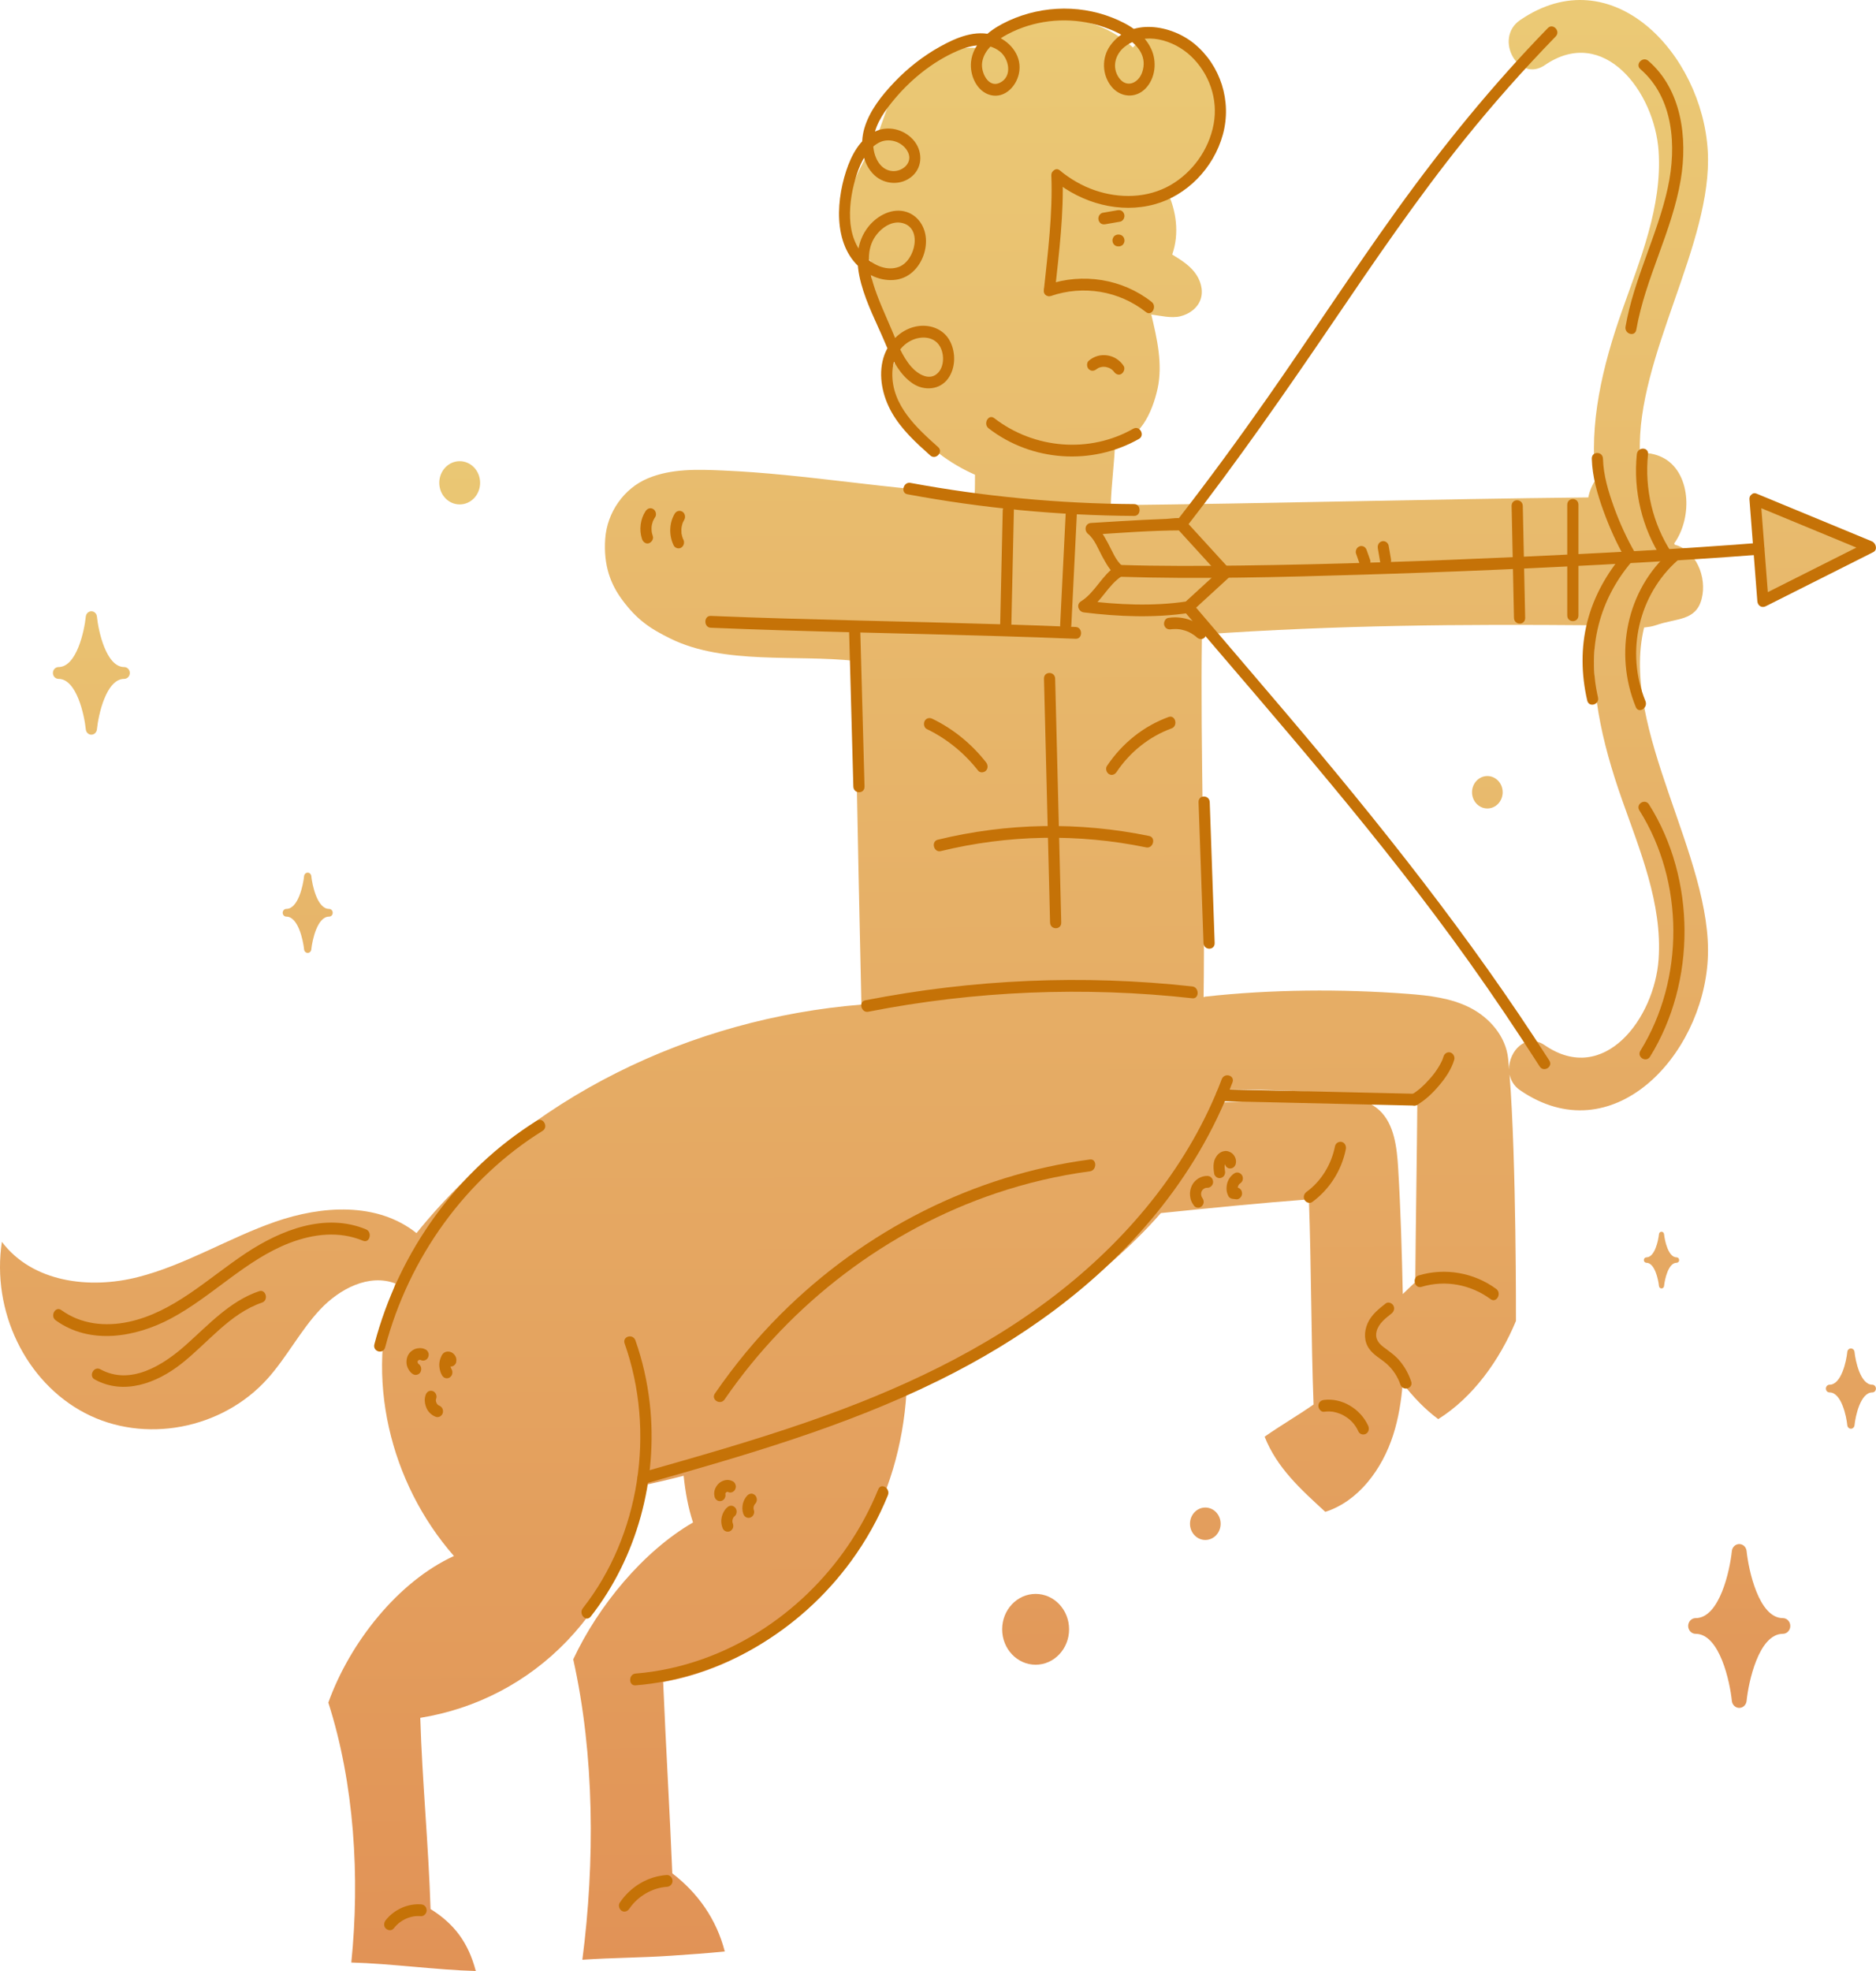 <svg width="80" height="84" viewBox="0 0 80 84" fill="none" xmlns="http://www.w3.org/2000/svg">
<g clip-path="url(#clip0_4488_22791)">
<path d="M72.826 6.439C72.591 2.302 68.75 -1.834 64.821 0.858C63.692 1.632 64.743 3.553 65.88 2.774C68.395 1.05 70.559 3.919 70.729 6.439C70.888 8.812 69.927 11.092 69.162 13.265C68.34 15.597 67.744 18.085 68.055 20.426C67.904 20.66 67.784 20.915 67.732 21.199C61 21.269 54.099 21.462 47.367 21.531C47.398 20.556 47.525 19.746 47.555 18.771C48.559 18.839 49.142 17.588 49.366 16.552C49.589 15.515 49.342 14.436 49.096 13.405C49.486 13.454 49.95 13.573 50.332 13.48C50.715 13.388 51.085 13.125 51.207 12.73C51.329 12.337 51.18 11.896 50.926 11.582C50.672 11.268 50.327 11.056 49.988 10.849C50.301 9.949 50.166 8.976 49.761 8.125C50.565 7.755 51.245 7.076 51.588 6.22C52.123 4.886 51.806 3.22 50.825 2.209C50.474 1.847 50.036 1.56 49.552 1.479C49.067 1.399 48.643 1.64 48.312 2.023C47.453 1.231 46.317 0.784 45.178 0.789C44.038 0.793 42.923 1.291 42.071 2.09C40.917 1.894 39.69 2.243 38.785 3.023C37.88 3.805 37.757 5.217 37.16 6.279C36.823 6.877 36.486 7.484 36.288 8.149C36.09 8.814 36.041 9.55 36.282 10.2C36.428 10.593 36.837 10.889 37.155 11.145C37.1 12.603 37.522 14.036 38.226 15.291C37.955 15.719 37.926 16.283 38.06 16.778C38.195 17.273 38.477 17.71 38.792 18.103C39.54 19.038 40.508 19.762 41.578 20.232C41.573 20.502 41.581 20.789 41.564 21.038C38.009 20.885 34.392 20.204 30.837 20.052C29.754 20.005 28.633 19.965 27.625 20.387C26.616 20.809 25.886 21.826 25.808 22.97C25.731 24.107 26.044 24.893 26.511 25.534C27.15 26.409 27.721 26.791 28.606 27.223C30.879 28.337 33.959 27.891 36.449 28.166C36.513 33.223 36.734 42.814 36.734 42.814C29.518 43.399 22.455 46.727 17.761 52.553C16.087 51.218 13.725 51.378 11.734 52.07C9.742 52.763 7.901 53.917 5.862 54.432C3.823 54.947 1.389 54.657 0.08 52.925C-0.367 55.873 1.091 58.897 3.621 60.221C6.151 61.545 9.464 60.923 11.408 58.758C12.229 57.844 12.808 56.708 13.647 55.813C14.486 54.918 15.742 54.271 16.863 54.701C15.515 58.687 16.636 63.211 19.358 66.314C16.981 67.4 14.919 70 14.001 72.562C15.111 76.013 15.352 80.013 14.981 83.638C16.664 83.683 18.606 83.955 20.289 84C19.974 82.796 19.377 81.993 18.36 81.359C18.273 78.603 18.008 75.966 17.922 73.211C20.286 72.83 22.481 71.707 24.183 69.93C25.885 68.153 27.037 65.797 27.427 63.301C27.988 63.183 28.566 63.047 29.153 62.894C29.224 63.571 29.341 64.242 29.553 64.885C27.438 66.107 25.513 68.433 24.445 70.718C25.356 74.805 25.373 79.359 24.834 83.52C26.151 83.431 27.286 83.438 28.602 83.35C29.371 83.297 30.14 83.246 30.907 83.168C30.555 81.795 29.759 80.673 28.67 79.839C28.557 77.102 28.393 74.42 28.28 71.682C31.763 71.072 34.883 68.774 36.768 65.617C37.885 63.746 38.517 61.572 38.654 59.366C42.969 57.277 46.973 54.608 49.503 51.699C51.616 51.485 53.729 51.27 55.816 51.113C55.924 54.071 55.906 56.9 56.015 59.857C55.326 60.34 54.617 60.745 53.929 61.229C54.456 62.566 55.482 63.482 56.516 64.432C57.924 63.985 58.941 62.623 59.413 61.149C59.64 60.44 59.756 59.703 59.817 58.958C60.264 59.532 60.762 60.059 61.332 60.48C62.818 59.55 63.95 57.968 64.646 56.297C64.646 56.297 64.667 49.512 64.373 45.791C64.428 46.044 64.561 46.285 64.821 46.463C68.743 49.15 72.6 45.026 72.826 40.883C73.063 36.546 69.059 31.099 70.11 26.744C70.279 26.723 70.447 26.704 70.611 26.646C71.498 26.335 72.321 26.474 72.566 25.52C72.807 24.584 72.306 23.439 71.421 23.216C71.416 23.198 71.399 23.182 71.393 23.163C72.203 22.029 72.096 20.075 70.875 19.486C70.577 19.342 70.255 19.289 69.933 19.306C69.779 15.197 73.049 10.368 72.826 6.439ZM60.352 54.645C60.194 54.789 60.012 54.964 59.821 55.15C59.78 53.371 59.732 51.592 59.625 49.816C59.571 48.911 59.464 47.907 58.816 47.312C58.188 46.734 57.266 46.743 56.434 46.781C54.986 46.85 53.538 46.917 52.09 46.986C52.188 46.525 52.185 46.891 52.185 46.429C54.991 46.401 57.639 46.707 60.444 46.679C60.418 49.604 60.379 51.72 60.352 54.645ZM70.729 40.884C70.554 43.395 68.408 46.28 65.88 44.549C65.08 44 64.338 44.791 64.354 45.576C64.34 45.42 64.327 45.261 64.313 45.118C64.215 44.16 63.511 43.365 62.69 42.947C61.869 42.529 60.941 42.426 60.032 42.356C57.231 42.143 54.184 42.163 51.391 42.476L51.326 42.496C51.398 37.41 51.183 32.127 51.255 27.039C57.124 26.635 62.334 26.601 67.836 26.647C67.92 26.648 68.004 26.66 68.088 26.665C67.703 29.072 68.313 31.648 69.161 34.057C69.925 36.227 70.894 38.513 70.729 40.884Z" fill="url(#paint0_linear_4488_22791)"/>
<path d="M74.853 21.409L75.171 25.525C75.171 25.525 79.516 23.436 79.613 23.388C79.71 23.339 74.853 21.409 74.853 21.409Z" fill="url(#paint1_linear_4488_22791)"/>
<path d="M37.025 43.118C41.578 42.224 46.24 42.035 50.845 42.544C51.149 42.578 51.147 42.074 50.845 42.04C46.197 41.527 41.494 41.731 36.898 42.632C36.597 42.691 36.725 43.176 37.025 43.118Z" fill="#C57207"/>
<path d="M27.484 63.24C31.737 62.034 36.013 60.812 40.018 58.84C43.5 57.127 46.771 54.815 49.296 51.726C50.662 50.056 51.779 48.18 52.558 46.129C52.672 45.828 52.212 45.697 52.099 45.995C50.726 49.612 48.226 52.636 45.301 54.958C42.027 57.558 38.23 59.289 34.358 60.626C32.049 61.423 29.703 62.089 27.358 62.754C27.062 62.839 27.188 63.324 27.484 63.24Z" fill="#C57207"/>
<path d="M55.958 51.228C56.683 50.7 57.208 49.892 57.391 48.978C57.417 48.845 57.353 48.705 57.224 48.668C57.105 48.634 56.958 48.711 56.931 48.845C56.775 49.628 56.343 50.339 55.717 50.794C55.611 50.871 55.563 51.015 55.631 51.139C55.693 51.249 55.851 51.306 55.958 51.228Z" fill="#C57207"/>
<path d="M60.438 47.084C60.788 46.879 61.099 46.581 61.364 46.267C61.636 45.946 61.892 45.58 62.014 45.164C62.052 45.034 61.968 44.889 61.848 44.855C61.72 44.818 61.594 44.9 61.556 45.031C61.544 45.07 61.531 45.109 61.516 45.147C61.535 45.094 61.51 45.161 61.508 45.168C61.499 45.188 61.49 45.208 61.481 45.228C61.441 45.314 61.394 45.397 61.345 45.477C61.235 45.657 61.149 45.771 61.012 45.931C60.881 46.083 60.741 46.228 60.593 46.36C60.574 46.376 60.556 46.392 60.538 46.407C60.532 46.413 60.48 46.455 60.513 46.428C60.478 46.457 60.442 46.485 60.406 46.511C60.339 46.56 60.27 46.606 60.199 46.648C60.086 46.713 60.05 46.877 60.113 46.992C60.178 47.113 60.325 47.149 60.438 47.084Z" fill="#C57207"/>
<path d="M60.62 54.843C61.623 54.54 62.709 54.737 63.564 55.367C63.816 55.552 64.054 55.116 63.805 54.932C62.851 54.23 61.611 54.02 60.495 54.358C60.2 54.446 60.324 54.933 60.62 54.843Z" fill="#C57207"/>
<path d="M56.459 60.166C56.538 60.156 56.618 60.151 56.697 60.154C56.737 60.156 56.776 60.159 56.816 60.163C56.892 60.171 56.774 60.153 56.848 60.168C56.864 60.171 56.88 60.173 56.896 60.177C56.974 60.194 57.052 60.217 57.126 60.245C57.194 60.27 57.237 60.29 57.321 60.338C57.597 60.498 57.791 60.705 57.931 61.012C57.987 61.134 58.152 61.167 58.256 61.102C58.374 61.029 58.398 60.881 58.342 60.758C58.01 60.033 57.216 59.566 56.459 59.662C56.331 59.678 56.221 59.766 56.221 59.913C56.221 60.038 56.33 60.182 56.459 60.166Z" fill="#C57207"/>
<path d="M59.094 55.549C58.796 55.783 58.48 56.032 58.319 56.399C58.166 56.752 58.159 57.159 58.385 57.48C58.584 57.762 58.887 57.906 59.136 58.127C59.398 58.362 59.6 58.664 59.718 59.006C59.822 59.308 60.282 59.178 60.177 58.872C60.067 58.55 59.908 58.258 59.693 58.002C59.49 57.758 59.238 57.591 58.991 57.403C58.774 57.238 58.626 57.032 58.704 56.737C58.792 56.404 59.083 56.181 59.334 55.985C59.437 55.904 59.489 55.767 59.419 55.641C59.361 55.532 59.198 55.468 59.094 55.549Z" fill="#C57207"/>
<path d="M26.637 57.259C27.966 61.016 27.283 65.448 24.854 68.54C24.659 68.787 24.994 69.146 25.19 68.895C27.153 66.395 28.071 63.051 27.71 59.825C27.606 58.901 27.405 57.996 27.096 57.124C26.989 56.824 26.529 56.954 26.637 57.259Z" fill="#C57207"/>
<path d="M16.424 57.424C17.438 53.574 19.879 50.219 23.138 48.195C23.402 48.031 23.163 47.595 22.897 47.76C19.535 49.849 17.011 53.317 15.965 57.29C15.882 57.603 16.341 57.736 16.424 57.424Z" fill="#C57207"/>
<path d="M17.957 81.16C17.395 81.118 16.813 81.376 16.451 81.831C16.37 81.931 16.35 82.091 16.451 82.188C16.539 82.274 16.701 82.296 16.787 82.188C16.824 82.141 16.864 82.095 16.907 82.052C16.93 82.03 16.953 82.008 16.976 81.987C16.987 81.977 16.997 81.968 17.008 81.959C16.973 81.99 17.01 81.957 17.017 81.952C17.115 81.877 17.221 81.813 17.331 81.763C17.31 81.772 17.311 81.772 17.332 81.764C17.344 81.759 17.357 81.753 17.37 81.748C17.399 81.738 17.428 81.727 17.458 81.718C17.515 81.7 17.571 81.686 17.629 81.675C17.635 81.674 17.692 81.664 17.658 81.669C17.629 81.674 17.672 81.668 17.677 81.668C17.708 81.664 17.739 81.662 17.77 81.66C17.832 81.657 17.894 81.658 17.956 81.663C18.081 81.672 18.199 81.54 18.194 81.411C18.189 81.267 18.091 81.169 17.957 81.16Z" fill="#C57207"/>
<path d="M28.441 79.909C27.635 79.96 26.896 80.397 26.427 81.091C26.352 81.202 26.409 81.371 26.512 81.435C26.632 81.509 26.763 81.455 26.838 81.344C27.202 80.806 27.825 80.451 28.441 80.413C28.57 80.405 28.679 80.303 28.679 80.161C28.679 80.031 28.57 79.902 28.441 79.909Z" fill="#C57207"/>
<path d="M31.261 63.137C31.185 63.095 31.101 63.069 31.015 63.072C30.925 63.074 30.846 63.099 30.766 63.141C30.63 63.212 30.527 63.347 30.478 63.498C30.464 63.543 30.457 63.593 30.456 63.641C30.454 63.656 30.456 63.669 30.456 63.684C30.46 63.719 30.464 63.756 30.472 63.79C30.487 63.851 30.53 63.909 30.581 63.941C30.632 63.973 30.707 63.986 30.764 63.966C30.822 63.946 30.877 63.908 30.906 63.85C30.936 63.789 30.947 63.723 30.93 63.657C30.927 63.645 30.926 63.634 30.924 63.623C30.927 63.645 30.929 63.667 30.932 63.69C30.929 63.668 30.929 63.646 30.932 63.623C30.929 63.645 30.927 63.667 30.924 63.69C30.927 63.664 30.934 63.639 30.943 63.615C30.935 63.635 30.927 63.656 30.919 63.676C30.931 63.648 30.946 63.622 30.963 63.598C30.95 63.615 30.938 63.631 30.926 63.649C30.945 63.623 30.967 63.601 30.991 63.579C30.975 63.593 30.959 63.605 30.943 63.619C30.968 63.599 30.994 63.582 31.023 63.57C31.004 63.578 30.985 63.587 30.967 63.595C30.993 63.583 31.02 63.575 31.049 63.571C31.028 63.574 31.007 63.577 30.986 63.579C31.009 63.577 31.031 63.577 31.054 63.578C31.033 63.575 31.012 63.573 30.991 63.57C31.014 63.573 31.037 63.579 31.058 63.589C31.038 63.58 31.019 63.573 31.001 63.564C31.008 63.567 31.014 63.571 31.021 63.575C31.077 63.606 31.142 63.618 31.204 63.6C31.26 63.583 31.319 63.539 31.346 63.484C31.376 63.425 31.39 63.355 31.37 63.29C31.352 63.226 31.316 63.168 31.261 63.137Z" fill="#C57207"/>
<path d="M31.009 64.245C30.896 64.341 30.816 64.49 30.781 64.638C30.764 64.712 30.754 64.792 30.759 64.868C30.763 64.916 30.768 64.966 30.779 65.013C30.79 65.063 30.81 65.107 30.828 65.153C30.85 65.207 30.92 65.254 30.97 65.269C31.028 65.285 31.103 65.278 31.154 65.244C31.204 65.209 31.249 65.157 31.263 65.094C31.265 65.071 31.268 65.049 31.271 65.027C31.271 64.982 31.26 64.939 31.238 64.9C31.237 64.897 31.236 64.895 31.235 64.892C31.244 64.912 31.252 64.933 31.259 64.952C31.244 64.912 31.234 64.872 31.228 64.83C31.231 64.853 31.234 64.875 31.236 64.898C31.231 64.853 31.232 64.808 31.236 64.763C31.234 64.785 31.231 64.808 31.228 64.83C31.235 64.783 31.246 64.736 31.263 64.691C31.255 64.711 31.246 64.731 31.239 64.75C31.256 64.709 31.276 64.67 31.303 64.634C31.29 64.651 31.278 64.668 31.265 64.685C31.288 64.654 31.315 64.626 31.344 64.601C31.389 64.563 31.414 64.481 31.414 64.423C31.414 64.361 31.388 64.287 31.344 64.244C31.298 64.2 31.239 64.167 31.175 64.171C31.154 64.174 31.133 64.177 31.112 64.18C31.073 64.192 31.038 64.214 31.009 64.245Z" fill="#C57207"/>
<path d="M31.87 63.733C31.778 63.828 31.708 63.956 31.679 64.089C31.649 64.224 31.649 64.372 31.693 64.504C31.714 64.566 31.747 64.62 31.802 64.654C31.853 64.686 31.928 64.699 31.985 64.679C32.043 64.659 32.098 64.621 32.127 64.563C32.157 64.505 32.173 64.433 32.151 64.37C32.14 64.338 32.133 64.305 32.128 64.271C32.131 64.293 32.134 64.316 32.137 64.338C32.131 64.293 32.132 64.249 32.137 64.206C32.134 64.228 32.131 64.25 32.128 64.273C32.135 64.226 32.147 64.182 32.163 64.137C32.155 64.157 32.147 64.178 32.139 64.197C32.155 64.159 32.175 64.123 32.199 64.089C32.186 64.106 32.174 64.123 32.161 64.14C32.175 64.122 32.19 64.105 32.206 64.087C32.25 64.042 32.275 63.974 32.275 63.909C32.275 63.847 32.249 63.773 32.206 63.731C32.16 63.686 32.101 63.654 32.037 63.656C31.974 63.662 31.916 63.685 31.87 63.733Z" fill="#C57207"/>
<path d="M52.693 49.614C52.736 49.466 52.687 49.31 52.589 49.199C52.545 49.149 52.492 49.115 52.432 49.089C52.373 49.063 52.309 49.047 52.246 49.053C52.17 49.062 52.106 49.078 52.04 49.119C51.992 49.147 51.947 49.185 51.911 49.23C51.837 49.323 51.781 49.432 51.763 49.553C51.751 49.632 51.745 49.707 51.75 49.786C51.755 49.866 51.767 49.946 51.778 50.025C51.786 50.083 51.842 50.147 51.888 50.175C51.939 50.207 52.014 50.22 52.071 50.2C52.128 50.18 52.184 50.142 52.213 50.084C52.221 50.064 52.229 50.044 52.236 50.025C52.248 49.98 52.248 49.935 52.236 49.891C52.233 49.867 52.229 49.842 52.227 49.818C52.229 49.84 52.232 49.862 52.235 49.885C52.224 49.799 52.217 49.713 52.227 49.628C52.225 49.65 52.222 49.672 52.219 49.694C52.225 49.655 52.234 49.617 52.248 49.58C52.239 49.601 52.231 49.621 52.224 49.64C52.236 49.607 52.253 49.578 52.273 49.55C52.26 49.567 52.248 49.583 52.236 49.601C52.252 49.578 52.27 49.558 52.291 49.541C52.275 49.554 52.259 49.567 52.243 49.58C52.261 49.565 52.281 49.553 52.302 49.543C52.283 49.551 52.264 49.56 52.246 49.568C52.265 49.559 52.284 49.553 52.304 49.55C52.283 49.553 52.262 49.555 52.241 49.558C52.258 49.556 52.275 49.555 52.292 49.557C52.271 49.554 52.25 49.551 52.229 49.549C52.247 49.551 52.262 49.556 52.279 49.562C52.259 49.553 52.24 49.545 52.222 49.537C52.24 49.546 52.258 49.555 52.274 49.568C52.258 49.554 52.242 49.542 52.226 49.528C52.241 49.542 52.255 49.555 52.267 49.572C52.255 49.554 52.243 49.538 52.23 49.521C52.24 49.535 52.248 49.55 52.255 49.566C52.247 49.546 52.238 49.526 52.231 49.506C52.236 49.52 52.239 49.533 52.241 49.547C52.238 49.525 52.236 49.502 52.233 49.48C52.235 49.495 52.235 49.508 52.233 49.523C52.236 49.5 52.238 49.478 52.241 49.456C52.239 49.465 52.237 49.473 52.235 49.481C52.198 49.607 52.279 49.762 52.401 49.791C52.529 49.82 52.654 49.749 52.693 49.614Z" fill="#C57207"/>
<path d="M51.493 50.116C51.226 50.107 50.947 50.272 50.826 50.527C50.765 50.657 50.733 50.805 50.748 50.951C50.756 51.025 50.767 51.096 50.794 51.165C50.829 51.254 50.867 51.32 50.924 51.395C50.959 51.443 51.038 51.469 51.092 51.469C51.151 51.469 51.221 51.442 51.261 51.395C51.303 51.347 51.334 51.285 51.33 51.217C51.327 51.147 51.302 51.094 51.261 51.039C51.269 51.049 51.295 51.088 51.273 51.054C51.267 51.045 51.262 51.037 51.256 51.027C51.246 51.009 51.237 50.99 51.229 50.97C51.237 50.991 51.245 51.011 51.253 51.031C51.234 50.984 51.222 50.935 51.215 50.885C51.218 50.907 51.221 50.929 51.224 50.951C51.218 50.905 51.219 50.859 51.224 50.811C51.222 50.834 51.219 50.856 51.216 50.879C51.223 50.833 51.234 50.788 51.251 50.745C51.243 50.765 51.234 50.785 51.227 50.806C51.24 50.775 51.256 50.747 51.274 50.719C51.297 50.68 51.235 50.764 51.265 50.73C51.276 50.719 51.286 50.706 51.298 50.695C51.315 50.678 51.358 50.653 51.295 50.694C51.305 50.687 51.314 50.679 51.324 50.673C51.35 50.654 51.377 50.639 51.407 50.626C51.388 50.635 51.368 50.643 51.349 50.651C51.389 50.634 51.43 50.623 51.474 50.616C51.453 50.619 51.432 50.621 51.411 50.624C51.439 50.62 51.466 50.62 51.493 50.62C51.618 50.624 51.736 50.502 51.731 50.369C51.725 50.227 51.626 50.12 51.493 50.116Z" fill="#C57207"/>
<path d="M52.642 50.003C52.475 50.107 52.349 50.296 52.318 50.499C52.3 50.613 52.297 50.724 52.328 50.836C52.333 50.855 52.339 50.873 52.347 50.892C52.355 50.913 52.366 50.944 52.378 50.968C52.406 51.026 52.462 51.064 52.52 51.083C52.557 51.096 52.609 51.096 52.65 51.102C52.676 51.105 52.702 51.108 52.728 51.112C52.784 51.12 52.859 51.078 52.897 51.038C52.938 50.995 52.969 50.922 52.966 50.86C52.964 50.794 52.944 50.727 52.897 50.681C52.881 50.668 52.865 50.655 52.849 50.642C52.811 50.619 52.771 50.607 52.728 50.607C52.68 50.6 52.632 50.594 52.584 50.587C52.652 50.628 52.72 50.67 52.789 50.711C52.787 50.706 52.785 50.701 52.783 50.696C52.791 50.716 52.8 50.736 52.807 50.757C52.792 50.72 52.782 50.681 52.777 50.642C52.779 50.664 52.782 50.686 52.785 50.708C52.779 50.663 52.779 50.618 52.785 50.572C52.782 50.595 52.779 50.617 52.777 50.64C52.783 50.595 52.795 50.55 52.811 50.508C52.803 50.528 52.795 50.548 52.788 50.568C52.804 50.528 52.824 50.492 52.849 50.458C52.836 50.475 52.824 50.491 52.811 50.508C52.833 50.479 52.858 50.454 52.885 50.431C52.869 50.444 52.853 50.457 52.837 50.47C52.852 50.458 52.868 50.447 52.883 50.437C52.935 50.404 52.977 50.348 52.993 50.286C53.008 50.225 53.001 50.146 52.969 50.093C52.898 49.979 52.757 49.931 52.642 50.003Z" fill="#C57207"/>
<path d="M15.609 52.393C13.874 51.673 11.984 52.415 10.49 53.403C8.877 54.471 7.402 55.929 5.481 56.336C4.495 56.545 3.459 56.445 2.615 55.833C2.362 55.65 2.123 56.086 2.374 56.268C3.841 57.33 5.777 56.994 7.279 56.197C9.043 55.26 10.475 53.692 12.348 52.973C13.364 52.584 14.457 52.453 15.481 52.878C15.768 52.997 15.891 52.511 15.609 52.393Z" fill="#C57207"/>
<path d="M11.048 55.028C9.801 55.452 8.899 56.454 7.922 57.323C6.946 58.192 5.556 59.06 4.278 58.355C4.006 58.205 3.766 58.64 4.037 58.789C5.276 59.472 6.676 58.949 7.726 58.126C8.858 57.24 9.793 55.983 11.175 55.513C11.465 55.415 11.34 54.929 11.048 55.028Z" fill="#C57207"/>
<path d="M30.309 26.753C34.414 26.924 38.522 26.987 42.628 27.111C43.709 27.144 44.79 27.179 45.87 27.224C46.177 27.236 46.177 26.733 45.87 26.72C41.766 26.549 37.658 26.485 33.552 26.362C32.471 26.329 31.39 26.294 30.309 26.249C30.003 26.237 30.004 26.74 30.309 26.753Z" fill="#C57207"/>
<path d="M36.205 26.749C36.267 29.006 36.328 31.264 36.39 33.52C36.399 33.844 36.875 33.845 36.867 33.52C36.806 31.264 36.744 29.006 36.682 26.749C36.673 26.426 36.196 26.424 36.205 26.749Z" fill="#C57207"/>
<path d="M42.76 21.758C42.722 23.432 42.686 25.105 42.648 26.779C42.641 27.103 43.118 27.103 43.125 26.779C43.162 25.106 43.199 23.432 43.236 21.758C43.242 21.433 42.767 21.433 42.76 21.758Z" fill="#C57207"/>
<path d="M45.447 21.846C45.368 23.446 45.289 25.046 45.209 26.646C45.193 26.97 45.669 26.969 45.686 26.646C45.765 25.046 45.844 23.446 45.924 21.846C45.939 21.522 45.463 21.523 45.447 21.846Z" fill="#C57207"/>
<path d="M38.696 21.065C41.889 21.658 45.124 21.968 48.366 21.988C48.672 21.99 48.673 21.486 48.366 21.484C45.166 21.464 41.974 21.163 38.821 20.579C38.522 20.525 38.394 21.009 38.696 21.065Z" fill="#C57207"/>
<path d="M27.531 21.782C27.305 22.119 27.246 22.587 27.379 22.975C27.421 23.099 27.543 23.195 27.671 23.152C27.786 23.112 27.883 22.974 27.837 22.842C27.823 22.803 27.811 22.762 27.802 22.721C27.798 22.701 27.794 22.679 27.791 22.658C27.786 22.63 27.787 22.637 27.792 22.678C27.791 22.668 27.79 22.657 27.789 22.647C27.785 22.604 27.783 22.562 27.784 22.519C27.784 22.498 27.785 22.477 27.787 22.456C27.788 22.448 27.794 22.38 27.789 22.426C27.783 22.472 27.792 22.405 27.794 22.397C27.798 22.376 27.802 22.356 27.807 22.335C27.817 22.294 27.83 22.254 27.843 22.214C27.852 22.189 27.851 22.194 27.836 22.23C27.84 22.221 27.844 22.211 27.849 22.201C27.857 22.182 27.866 22.164 27.876 22.145C27.895 22.107 27.917 22.071 27.94 22.038C28.012 21.93 27.962 21.752 27.854 21.694C27.734 21.624 27.608 21.668 27.531 21.782Z" fill="#C57207"/>
<path d="M28.77 21.895C28.531 22.301 28.522 22.824 28.729 23.246C28.787 23.363 28.951 23.408 29.054 23.336C29.167 23.259 29.201 23.116 29.14 22.991C29.133 22.976 29.112 22.947 29.111 22.929C29.124 22.962 29.125 22.966 29.116 22.94C29.113 22.93 29.108 22.919 29.105 22.907C29.091 22.864 29.079 22.819 29.071 22.773C29.068 22.758 29.054 22.72 29.059 22.705C29.061 22.716 29.062 22.726 29.064 22.738C29.063 22.726 29.062 22.715 29.06 22.703C29.056 22.657 29.055 22.611 29.057 22.564C29.058 22.541 29.06 22.518 29.062 22.495C29.064 22.467 29.064 22.472 29.059 22.51C29.061 22.499 29.063 22.487 29.064 22.476C29.071 22.436 29.08 22.397 29.091 22.357C29.097 22.335 29.104 22.313 29.111 22.291C29.114 22.28 29.118 22.269 29.123 22.258C29.109 22.292 29.107 22.296 29.118 22.27C29.137 22.229 29.157 22.188 29.181 22.148C29.247 22.036 29.207 21.866 29.095 21.804C28.979 21.739 28.84 21.776 28.77 21.895Z" fill="#C57207"/>
<path d="M51.377 26.807C50.942 26.41 50.381 26.245 49.814 26.334C49.69 26.353 49.612 26.525 49.647 26.643C49.691 26.786 49.808 26.84 49.94 26.819C49.884 26.827 49.972 26.815 49.983 26.814C50.011 26.811 50.039 26.81 50.067 26.809C50.125 26.807 50.181 26.808 50.238 26.813C50.266 26.815 50.294 26.818 50.322 26.822C50.266 26.814 50.355 26.828 50.364 26.83C50.417 26.841 50.469 26.854 50.52 26.87C50.571 26.885 50.621 26.904 50.671 26.925C50.697 26.935 50.698 26.936 50.673 26.926C50.686 26.931 50.7 26.938 50.712 26.945C50.738 26.957 50.763 26.971 50.789 26.985C50.839 27.014 50.888 27.045 50.935 27.079C50.958 27.096 50.981 27.113 51.004 27.132C50.965 27.1 51.032 27.158 51.038 27.164C51.133 27.249 51.284 27.269 51.375 27.164C51.459 27.069 51.478 26.9 51.377 26.807Z" fill="#C57207"/>
<path d="M44.52 28.924C44.606 32.388 44.693 35.852 44.779 39.316C44.788 39.64 45.264 39.641 45.256 39.316C45.169 35.852 45.083 32.388 44.996 28.924C44.988 28.601 44.511 28.599 44.52 28.924Z" fill="#C57207"/>
<path d="M40.117 36.273C42.991 35.572 45.984 35.517 48.878 36.114C49.178 36.176 49.306 35.691 49.005 35.628C46.024 35.013 42.951 35.066 39.991 35.787C39.692 35.861 39.819 36.345 40.117 36.273Z" fill="#C57207"/>
<path d="M18.163 57.52C18.114 57.495 18.065 57.472 18.012 57.464C17.934 57.45 17.874 57.451 17.796 57.464C17.689 57.48 17.594 57.538 17.512 57.61C17.433 57.68 17.372 57.79 17.35 57.896C17.326 58.005 17.327 58.128 17.364 58.235C17.411 58.372 17.489 58.485 17.608 58.562C17.715 58.631 17.874 58.59 17.933 58.472C17.994 58.349 17.961 58.201 17.848 58.127C17.837 58.12 17.826 58.112 17.817 58.105C17.833 58.118 17.848 58.131 17.865 58.144C17.845 58.128 17.827 58.109 17.812 58.087C17.825 58.105 17.837 58.121 17.849 58.138C17.831 58.112 17.816 58.085 17.804 58.056C17.812 58.076 17.82 58.096 17.827 58.115C17.816 58.085 17.808 58.055 17.804 58.023C17.806 58.045 17.809 58.067 17.812 58.089C17.808 58.057 17.807 58.026 17.811 57.994C17.808 58.016 17.806 58.038 17.803 58.061C17.806 58.032 17.814 58.005 17.824 57.977C17.816 57.997 17.807 58.017 17.8 58.036C17.81 58.011 17.823 57.989 17.838 57.967C17.826 57.984 17.814 58.001 17.801 58.018C17.818 57.995 17.837 57.975 17.86 57.956C17.844 57.97 17.828 57.982 17.812 57.996C17.835 57.978 17.858 57.964 17.884 57.952C17.865 57.96 17.846 57.969 17.827 57.977C17.858 57.963 17.889 57.953 17.922 57.949C17.901 57.952 17.88 57.954 17.859 57.957C17.889 57.953 17.919 57.953 17.95 57.957C17.929 57.954 17.908 57.952 17.887 57.949C17.912 57.953 17.936 57.959 17.959 57.969C17.94 57.96 17.921 57.952 17.903 57.944C17.91 57.947 17.917 57.95 17.924 57.953C17.982 57.983 18.043 57.998 18.107 57.978C18.163 57.962 18.222 57.917 18.249 57.863C18.278 57.804 18.293 57.734 18.273 57.669C18.254 57.611 18.217 57.549 18.163 57.52Z" fill="#C57207"/>
<path d="M18.149 59.455C18.083 59.639 18.115 59.845 18.192 60.019C18.271 60.194 18.421 60.323 18.592 60.385C18.649 60.405 18.725 60.391 18.776 60.36C18.825 60.329 18.872 60.269 18.885 60.209C18.915 60.07 18.845 59.946 18.718 59.9C18.708 59.896 18.699 59.894 18.689 59.889C18.708 59.897 18.727 59.906 18.745 59.914C18.713 59.898 18.682 59.88 18.653 59.857C18.67 59.87 18.685 59.883 18.702 59.896C18.672 59.871 18.644 59.842 18.621 59.811C18.633 59.828 18.645 59.844 18.658 59.862C18.632 59.825 18.61 59.785 18.592 59.742C18.601 59.762 18.609 59.783 18.616 59.802C18.601 59.761 18.59 59.72 18.583 59.677C18.586 59.699 18.589 59.721 18.591 59.743C18.586 59.701 18.586 59.657 18.591 59.615C18.589 59.637 18.586 59.659 18.583 59.682C18.588 59.65 18.595 59.619 18.606 59.589C18.627 59.531 18.611 59.446 18.582 59.395C18.553 59.343 18.497 59.293 18.44 59.28C18.379 59.265 18.311 59.268 18.257 59.305C18.203 59.342 18.172 59.39 18.149 59.455Z" fill="#C57207"/>
<path d="M19.453 58.053C19.462 57.989 19.468 57.941 19.451 57.876C19.442 57.841 19.427 57.807 19.408 57.777C19.356 57.7 19.285 57.636 19.196 57.613C19.091 57.586 18.97 57.605 18.891 57.688C18.837 57.745 18.804 57.832 18.778 57.905C18.74 58.008 18.725 58.129 18.736 58.238C18.749 58.372 18.781 58.501 18.85 58.615C18.883 58.67 18.932 58.714 18.992 58.731C19.049 58.747 19.125 58.74 19.175 58.706C19.226 58.671 19.271 58.619 19.284 58.556C19.298 58.491 19.295 58.419 19.261 58.362C19.244 58.335 19.231 58.307 19.219 58.278C19.227 58.298 19.235 58.318 19.242 58.338C19.224 58.29 19.212 58.241 19.205 58.191C19.208 58.213 19.211 58.236 19.213 58.258C19.208 58.207 19.207 58.157 19.213 58.105C19.211 58.128 19.208 58.15 19.205 58.172C19.212 58.122 19.224 58.073 19.242 58.025C19.234 58.046 19.226 58.066 19.219 58.085C19.232 58.053 19.247 58.023 19.265 57.994C19.237 58.023 19.208 58.054 19.18 58.084C19.183 58.081 19.188 58.079 19.192 58.078C19.173 58.086 19.154 58.095 19.136 58.102C19.142 58.1 19.149 58.098 19.156 58.097C19.135 58.1 19.114 58.102 19.092 58.105C19.101 58.104 19.11 58.104 19.119 58.104C19.099 58.102 19.078 58.099 19.057 58.096C19.069 58.098 19.079 58.101 19.09 58.105C19.071 58.097 19.052 58.088 19.034 58.08C19.045 58.086 19.055 58.092 19.064 58.1C19.047 58.086 19.032 58.074 19.016 58.06C19.023 58.067 19.029 58.074 19.036 58.081C19.023 58.064 19.011 58.048 18.998 58.03C19.004 58.038 19.008 58.047 19.013 58.055C19.005 58.035 18.997 58.015 18.989 57.996C18.993 58.004 18.995 58.014 18.997 58.023C18.994 58.001 18.991 57.979 18.988 57.957C18.989 57.965 18.989 57.971 18.988 57.979C18.991 57.957 18.994 57.935 18.997 57.913C18.997 57.916 18.996 57.917 18.996 57.92C18.986 57.99 18.985 58.051 19.019 58.114C19.049 58.166 19.105 58.216 19.161 58.23C19.223 58.244 19.291 58.241 19.345 58.205C19.392 58.17 19.444 58.116 19.453 58.053Z" fill="#C57207"/>
<path d="M64.461 21.564C64.495 23.153 64.528 24.742 64.562 26.332C64.569 26.656 65.045 26.657 65.039 26.332C65.005 24.743 64.971 23.154 64.938 21.564C64.93 21.241 64.455 21.239 64.461 21.564Z" fill="#C57207"/>
<path d="M66.834 21.512C66.834 23.084 66.834 24.656 66.834 26.228C66.834 26.552 67.311 26.553 67.311 26.228C67.311 24.656 67.311 23.084 67.311 21.512C67.311 21.188 66.834 21.187 66.834 21.512Z" fill="#C57207"/>
<path d="M39.519 31.069C40.368 31.479 41.114 32.082 41.71 32.842C41.792 32.947 41.961 32.932 42.047 32.842C42.144 32.738 42.129 32.591 42.047 32.486C41.428 31.697 40.64 31.058 39.759 30.633C39.642 30.576 39.503 30.598 39.433 30.724C39.373 30.833 39.401 31.013 39.519 31.069Z" fill="#C57207"/>
<path d="M47.616 32.9C48.189 32.042 49.022 31.384 49.96 31.043C50.248 30.938 50.124 30.451 49.833 30.557C48.77 30.943 47.853 31.675 47.204 32.645C47.13 32.756 47.185 32.926 47.289 32.989C47.41 33.065 47.542 33.011 47.616 32.9Z" fill="#C57207"/>
<path d="M30.898 59.643C33.742 55.51 37.869 52.407 42.469 50.856C43.775 50.416 45.119 50.099 46.479 49.919C46.779 49.88 46.783 49.376 46.479 49.415C41.554 50.066 36.884 52.419 33.277 56.025C32.249 57.053 31.318 58.181 30.486 59.389C30.306 59.651 30.719 59.902 30.898 59.643Z" fill="#C57207"/>
<path d="M27.102 71.827C30.703 71.535 34.093 69.543 36.298 66.528C36.928 65.665 37.455 64.728 37.863 63.727C37.983 63.432 37.574 63.176 37.452 63.473C36.072 66.862 33.282 69.524 29.981 70.7C29.049 71.032 28.082 71.245 27.102 71.324C26.798 71.348 26.796 71.852 27.102 71.827Z" fill="#C57207"/>
<path d="M42.158 18.255C44.002 19.678 46.565 19.844 48.571 18.705C48.84 18.552 48.601 18.117 48.33 18.27C46.463 19.331 44.105 19.138 42.398 17.821C42.15 17.629 41.913 18.066 42.158 18.255Z" fill="#C57207"/>
<path d="M49.11 12.866C47.859 11.879 46.167 11.624 44.689 12.128C44.398 12.227 44.523 12.714 44.815 12.614C46.187 12.146 47.712 12.387 48.87 13.301C49.116 13.495 49.353 13.058 49.11 12.866Z" fill="#C57207"/>
<path d="M44.99 12.372C45.162 10.752 45.372 9.111 45.31 7.477C45.298 7.154 44.822 7.152 44.833 7.477C44.895 9.111 44.686 10.752 44.514 12.372C44.479 12.694 44.955 12.691 44.99 12.372Z" fill="#C57207"/>
<path d="M44.953 7.695C46.15 8.67 47.762 9.112 49.242 8.706C50.608 8.331 51.754 7.172 52.148 5.733C52.54 4.303 52.041 2.781 50.936 1.869C49.95 1.054 48.194 0.739 47.34 1.949C46.974 2.467 46.993 3.182 47.389 3.68C47.77 4.159 48.433 4.212 48.858 3.763C49.273 3.326 49.344 2.625 49.09 2.082C48.773 1.4 48.087 1.013 47.443 0.756C45.934 0.155 44.181 0.256 42.738 1.02C42.134 1.339 41.49 1.87 41.409 2.633C41.346 3.222 41.665 3.908 42.242 4.053C42.863 4.21 43.397 3.637 43.47 3.018C43.555 2.295 43.008 1.712 42.394 1.508C41.606 1.247 40.772 1.605 40.08 1.991C39.367 2.388 38.707 2.903 38.136 3.504C37.61 4.057 37.08 4.71 36.858 5.474C36.662 6.149 36.764 6.974 37.285 7.463C37.728 7.879 38.439 7.914 38.901 7.506C39.367 7.096 39.343 6.401 38.939 5.954C38.528 5.498 37.856 5.342 37.314 5.607C36.675 5.919 36.306 6.606 36.085 7.282C35.606 8.741 35.55 10.726 36.963 11.627C37.492 11.964 38.215 12.076 38.76 11.712C39.214 11.407 39.494 10.827 39.488 10.26C39.482 9.701 39.171 9.198 38.655 9.032C38.075 8.845 37.44 9.167 37.058 9.628C35.89 11.041 37.115 13.128 37.705 14.522C37.99 15.196 38.312 15.94 38.929 16.347C39.416 16.668 40.084 16.625 40.441 16.118C40.75 15.676 40.761 15.037 40.521 14.558C40.236 13.99 39.6 13.793 39.031 13.92C38.385 14.065 37.865 14.596 37.671 15.256C37.446 16.024 37.638 16.881 38.016 17.557C38.431 18.297 39.057 18.863 39.67 19.411C39.902 19.619 40.241 19.264 40.006 19.055C39.101 18.246 38.025 17.277 38.052 15.905C38.063 15.317 38.334 14.776 38.845 14.518C39.248 14.314 39.817 14.315 40.078 14.756C40.265 15.071 40.272 15.574 40.027 15.86C39.668 16.279 39.137 15.951 38.851 15.62C38.465 15.174 38.252 14.593 38.022 14.049C37.748 13.402 37.442 12.76 37.236 12.086C37.048 11.476 36.928 10.737 37.27 10.162C37.502 9.772 37.963 9.413 38.422 9.493C39.365 9.657 39.044 11.102 38.339 11.371C37.844 11.56 37.287 11.325 36.917 10.969C36.472 10.542 36.274 9.928 36.25 9.304C36.224 8.667 36.344 8.017 36.542 7.417C36.713 6.895 36.992 6.34 37.477 6.081C37.882 5.864 38.443 6.015 38.69 6.429C38.974 6.904 38.505 7.321 38.061 7.291C37.502 7.254 37.231 6.631 37.236 6.104C37.242 5.456 37.624 4.871 38.004 4.395C38.764 3.44 39.749 2.633 40.847 2.161C41.415 1.916 42.104 1.777 42.635 2.191C43.036 2.506 43.185 3.266 42.634 3.529C42.15 3.76 41.822 3.093 41.882 2.666C41.963 2.081 42.518 1.698 42.977 1.454C44.068 0.877 45.368 0.727 46.556 1.004C47.376 1.196 49.115 1.841 48.711 3.068C48.555 3.546 48.04 3.772 47.717 3.316C47.402 2.87 47.557 2.314 47.956 1.998C48.812 1.32 50.055 1.701 50.786 2.392C51.555 3.119 51.956 4.211 51.754 5.293C51.549 6.394 50.842 7.353 49.917 7.887C48.932 8.454 47.737 8.47 46.686 8.109C46.142 7.922 45.642 7.629 45.189 7.26C44.95 7.063 44.714 7.5 44.953 7.695Z" fill="#C57207"/>
<path d="M47.715 9.997C47.702 9.997 47.69 9.997 47.678 9.997C47.645 9.996 47.614 10.003 47.586 10.018C47.556 10.029 47.531 10.046 47.509 10.07C47.485 10.094 47.469 10.12 47.46 10.151C47.445 10.181 47.438 10.214 47.44 10.249C47.443 10.271 47.445 10.293 47.448 10.315C47.459 10.358 47.48 10.395 47.509 10.426C47.525 10.44 47.541 10.452 47.557 10.466C47.595 10.489 47.635 10.5 47.678 10.5C47.69 10.5 47.702 10.5 47.715 10.5C47.748 10.501 47.778 10.494 47.807 10.479C47.836 10.468 47.862 10.452 47.883 10.427C47.906 10.404 47.923 10.377 47.933 10.346C47.947 10.316 47.955 10.283 47.953 10.249C47.95 10.226 47.947 10.204 47.944 10.182C47.934 10.14 47.913 10.102 47.883 10.071C47.867 10.058 47.852 10.045 47.835 10.032C47.798 10.009 47.758 9.997 47.715 9.997Z" fill="#C57207"/>
<path d="M46.764 15.729C46.707 15.777 46.769 15.726 46.785 15.716C46.805 15.702 46.826 15.691 46.847 15.679C46.853 15.676 46.86 15.673 46.866 15.67C46.882 15.662 46.874 15.666 46.841 15.68C46.849 15.68 46.861 15.673 46.868 15.67C46.89 15.662 46.912 15.654 46.935 15.649C46.957 15.643 46.984 15.643 47.004 15.634C46.96 15.654 46.967 15.639 46.998 15.636C47.007 15.635 47.017 15.634 47.026 15.634C47.05 15.633 47.074 15.633 47.097 15.634C47.112 15.635 47.126 15.635 47.14 15.637C47.149 15.638 47.193 15.644 47.151 15.638C47.108 15.632 47.156 15.639 47.162 15.641C47.174 15.643 47.186 15.646 47.197 15.649C47.219 15.654 47.243 15.661 47.265 15.669C47.276 15.673 47.287 15.677 47.299 15.681C47.339 15.695 47.262 15.661 47.288 15.675C47.309 15.687 47.331 15.697 47.351 15.709C47.372 15.722 47.391 15.735 47.411 15.749C47.443 15.771 47.413 15.755 47.403 15.74C47.409 15.75 47.422 15.756 47.43 15.764C47.448 15.78 47.465 15.798 47.481 15.816C47.489 15.825 47.496 15.835 47.505 15.844C47.535 15.879 47.474 15.8 47.502 15.841C47.574 15.948 47.712 16.01 47.827 15.932C47.927 15.863 47.99 15.701 47.913 15.588C47.745 15.341 47.499 15.186 47.214 15.145C46.926 15.104 46.653 15.184 46.427 15.376C46.329 15.459 46.339 15.646 46.427 15.731C46.531 15.83 46.66 15.817 46.764 15.729Z" fill="#C57207"/>
<path d="M47.139 9.556C47.352 9.519 47.564 9.482 47.776 9.445C47.832 9.435 47.891 9.378 47.918 9.329C47.948 9.275 47.961 9.195 47.942 9.136C47.924 9.075 47.887 9.016 47.833 8.985C47.773 8.952 47.716 8.949 47.65 8.96C47.437 8.997 47.225 9.034 47.013 9.071C46.957 9.081 46.898 9.138 46.871 9.187C46.841 9.241 46.828 9.321 46.847 9.38C46.866 9.441 46.902 9.5 46.956 9.531C47.016 9.564 47.073 9.567 47.139 9.556Z" fill="#C57207"/>
<path d="M51.111 34.188C51.182 36.188 51.252 38.188 51.322 40.188C51.334 40.511 51.809 40.513 51.798 40.188C51.728 38.188 51.658 36.188 51.588 34.188C51.576 33.865 51.1 33.864 51.111 34.188Z" fill="#C57207"/>
<path d="M57.825 23.588C57.874 23.727 57.923 23.866 57.972 24.005C57.98 24.038 57.994 24.066 58.015 24.09C58.032 24.117 58.054 24.14 58.082 24.155C58.133 24.187 58.208 24.2 58.265 24.18C58.322 24.16 58.378 24.122 58.407 24.064C58.435 24.008 58.453 23.933 58.431 23.871C58.381 23.732 58.332 23.593 58.283 23.454C58.276 23.422 58.261 23.393 58.24 23.369C58.224 23.342 58.201 23.32 58.174 23.304C58.123 23.272 58.047 23.259 57.991 23.279C57.933 23.299 57.878 23.337 57.848 23.395C57.82 23.452 57.802 23.526 57.825 23.588Z" fill="#C57207"/>
<path d="M58.758 23.38C58.791 23.571 58.824 23.762 58.856 23.953C58.866 24.012 58.918 24.074 58.966 24.103C59.017 24.135 59.092 24.148 59.149 24.128C59.206 24.109 59.262 24.07 59.291 24.013C59.323 23.95 59.327 23.888 59.315 23.819C59.282 23.628 59.249 23.437 59.216 23.247C59.206 23.188 59.154 23.125 59.107 23.096C59.056 23.064 58.98 23.051 58.924 23.071C58.866 23.09 58.811 23.129 58.782 23.187C58.751 23.249 58.746 23.311 58.758 23.38Z" fill="#C57207"/>
<path d="M50.539 22.528C52.754 19.683 54.818 16.715 56.852 13.722C58.647 11.08 60.447 8.437 62.442 5.957C63.675 4.424 64.977 2.956 66.341 1.554C66.562 1.327 66.225 0.972 66.005 1.197C63.675 3.592 61.556 6.188 59.589 8.92C57.692 11.557 55.914 14.287 54.05 16.95C52.808 18.723 51.53 20.467 50.203 22.171C50.008 22.42 50.344 22.779 50.539 22.528Z" fill="#C57207"/>
<path d="M50.499 26.053C54.661 30.93 58.91 35.748 62.653 41C63.691 42.455 64.69 43.941 65.657 45.45C65.828 45.717 66.241 45.465 66.068 45.196C62.689 39.923 58.824 35.077 54.803 30.345C53.484 28.793 52.158 27.247 50.836 25.697C50.631 25.456 50.294 25.813 50.499 26.053Z" fill="#C57207"/>
<path d="M50.603 25.632C49.151 25.849 47.669 25.772 46.217 25.594C46.258 25.75 46.298 25.907 46.338 26.063C46.949 25.683 47.247 24.923 47.853 24.546C48.02 24.442 47.99 24.222 47.853 24.112C47.58 23.893 47.423 23.468 47.257 23.163C47.088 22.855 46.918 22.54 46.646 22.322C46.605 22.478 46.565 22.635 46.525 22.791C47.804 22.708 49.089 22.607 50.37 22.604C50.314 22.578 50.258 22.554 50.202 22.53C50.83 23.219 51.46 23.907 52.088 24.596C52.088 24.478 52.088 24.359 52.088 24.241C51.558 24.727 51.028 25.213 50.498 25.699C50.265 25.912 50.603 26.267 50.834 26.055C51.364 25.569 51.894 25.082 52.425 24.596C52.523 24.506 52.509 24.332 52.425 24.241C51.854 23.616 51.284 22.992 50.713 22.367C50.647 22.295 50.574 22.184 50.489 22.135C50.302 22.029 49.941 22.107 49.736 22.115C49.089 22.137 48.443 22.173 47.797 22.21C47.373 22.235 46.948 22.261 46.523 22.288C46.274 22.305 46.217 22.608 46.403 22.758C46.676 22.977 46.833 23.401 46.999 23.706C47.168 24.014 47.339 24.329 47.611 24.547C47.611 24.403 47.611 24.257 47.611 24.113C46.999 24.493 46.701 25.253 46.095 25.63C45.876 25.766 45.994 26.072 46.216 26.099C47.715 26.283 49.229 26.343 50.728 26.119C51.032 26.073 50.904 25.587 50.603 25.632Z" fill="#C57207"/>
<path d="M47.734 24.58C51.141 24.689 54.556 24.598 57.962 24.495C61.905 24.378 65.845 24.207 69.784 23.984C71.526 23.884 73.268 23.776 75.009 23.64C75.312 23.616 75.315 23.111 75.009 23.136C71.607 23.404 68.198 23.579 64.791 23.733C60.851 23.911 56.91 24.051 52.967 24.101C51.223 24.123 49.477 24.132 47.735 24.076C47.427 24.067 47.428 24.57 47.734 24.58Z" fill="#C57207"/>
<path d="M74.78 21.524C76.213 22.116 77.646 22.708 79.078 23.301C79.285 23.387 79.491 23.472 79.698 23.557C79.679 23.404 79.66 23.251 79.642 23.096C78.302 23.77 76.963 24.444 75.623 25.117C75.434 25.212 75.247 25.307 75.058 25.402C75.177 25.474 75.297 25.547 75.416 25.619C75.304 24.174 75.193 22.727 75.081 21.282C75.056 20.961 74.58 20.958 74.604 21.282C74.716 22.727 74.828 24.174 74.94 25.619C74.955 25.818 75.128 25.922 75.298 25.837C76.637 25.163 77.976 24.49 79.317 23.816C79.505 23.722 79.693 23.626 79.881 23.532C80.086 23.429 79.995 23.143 79.825 23.071C78.392 22.479 76.96 21.887 75.527 21.294C75.32 21.209 75.114 21.123 74.907 21.038C74.621 20.919 74.497 21.406 74.78 21.524Z" fill="#C57207"/>
<path d="M69.952 2.946C71.365 4.164 71.507 6.233 71.124 7.991C70.681 10.021 69.68 11.863 69.319 13.919C69.263 14.236 69.723 14.372 69.778 14.053C70.165 11.845 71.299 9.876 71.672 7.666C71.976 5.869 71.703 3.808 70.289 2.591C70.053 2.386 69.715 2.741 69.952 2.946Z" fill="#C57207"/>
<path d="M69.91 34.537C71.824 37.571 71.843 41.725 69.954 44.779C69.786 45.05 70.198 45.303 70.365 45.033C72.34 41.84 72.323 37.457 70.32 34.284C70.152 34.015 69.739 34.267 69.91 34.537Z" fill="#C57207"/>
<path d="M67.881 19.549C67.902 20.307 68.117 21.056 68.372 21.759C68.631 22.474 68.943 23.172 69.32 23.825C69.48 24.101 69.892 23.849 69.731 23.571C69.375 22.955 69.075 22.299 68.83 21.625C68.592 20.965 68.376 20.261 68.357 19.549C68.348 19.226 67.872 19.224 67.881 19.549Z" fill="#C57207"/>
<path d="M69.25 23.578C68.53 24.418 67.968 25.403 67.688 26.504C67.409 27.603 67.431 28.751 67.685 29.853C67.757 30.168 68.217 30.034 68.144 29.719C67.659 27.612 68.22 25.531 69.587 23.934C69.792 23.695 69.456 23.337 69.25 23.578Z" fill="#C57207"/>
<path d="M69.801 19.361C69.642 20.914 70.024 22.508 70.862 23.795C71.035 24.06 71.448 23.808 71.273 23.54C70.477 22.316 70.126 20.837 70.278 19.361C70.31 19.039 69.834 19.041 69.801 19.361Z" fill="#C57207"/>
<path d="M71.21 23.52C69.378 25.132 68.813 27.832 69.757 30.133C69.879 30.429 70.289 30.173 70.168 29.878C69.305 27.774 69.892 25.332 71.546 23.876C71.782 23.669 71.445 23.314 71.21 23.52Z" fill="#C57207"/>
<path d="M52.085 46.929C54.829 46.992 57.573 47.055 60.318 47.118C60.625 47.124 60.624 46.621 60.318 46.614C57.573 46.551 54.829 46.487 52.085 46.425C51.779 46.418 51.779 46.921 52.085 46.929Z" fill="#C57207"/>
<path d="M20.474 20.577C20.474 21.085 20.084 21.498 19.603 21.498C19.122 21.498 18.732 21.085 18.732 20.577C18.732 20.068 19.122 19.655 19.603 19.655C20.084 19.655 20.474 20.068 20.474 20.577Z" fill="url(#paint2_linear_4488_22791)"/>
<path d="M44.163 70.947C44.951 70.947 45.59 70.271 45.59 69.438C45.59 68.604 44.951 67.929 44.163 67.929C43.375 67.929 42.736 68.604 42.736 69.438C42.736 70.271 43.375 70.947 44.163 70.947Z" fill="url(#paint3_linear_4488_22791)"/>
<path d="M52.053 64.939C52.053 65.321 51.76 65.63 51.399 65.63C51.039 65.63 50.746 65.321 50.746 64.939C50.746 64.557 51.039 64.248 51.399 64.248C51.759 64.248 52.053 64.557 52.053 64.939Z" fill="url(#paint4_linear_4488_22791)"/>
<path d="M64.08 33.764C64.08 34.146 63.788 34.455 63.427 34.455C63.066 34.455 62.773 34.146 62.773 33.764C62.773 33.383 63.066 33.073 63.427 33.073C63.788 33.073 64.08 33.383 64.08 33.764Z" fill="url(#paint5_linear_4488_22791)"/>
<path d="M5.298 28.429C4.521 28.429 4.193 26.875 4.133 26.276C4.12 26.148 4.018 26.051 3.896 26.051C3.774 26.051 3.673 26.148 3.659 26.276C3.599 26.875 3.271 28.429 2.494 28.429C2.362 28.429 2.256 28.542 2.256 28.681C2.256 28.82 2.362 28.932 2.494 28.932C3.271 28.932 3.599 30.487 3.659 31.085C3.672 31.213 3.774 31.311 3.896 31.311C4.018 31.311 4.119 31.213 4.133 31.085C4.193 30.486 4.521 28.932 5.298 28.932C5.429 28.932 5.536 28.82 5.536 28.681C5.536 28.541 5.43 28.429 5.298 28.429Z" fill="url(#paint6_linear_4488_22791)"/>
<path d="M14.034 38.736C13.528 38.736 13.315 37.725 13.275 37.336C13.267 37.253 13.201 37.19 13.122 37.19C13.042 37.19 12.976 37.253 12.968 37.336C12.928 37.725 12.715 38.736 12.21 38.736C12.124 38.736 12.055 38.809 12.055 38.9C12.055 38.991 12.124 39.064 12.21 39.064C12.715 39.064 12.928 40.075 12.968 40.464C12.976 40.547 13.042 40.611 13.122 40.611C13.201 40.611 13.267 40.547 13.275 40.464C13.315 40.075 13.528 39.064 14.034 39.064C14.119 39.064 14.188 38.991 14.188 38.9C14.188 38.808 14.119 38.736 14.034 38.736Z" fill="url(#paint7_linear_4488_22791)"/>
<path d="M79.842 59.014C79.337 59.014 79.123 58.004 79.084 57.614C79.076 57.531 79.009 57.468 78.93 57.468C78.851 57.468 78.784 57.531 78.776 57.614C78.737 58.004 78.524 59.014 78.018 59.014C77.933 59.014 77.863 59.088 77.863 59.178C77.863 59.269 77.933 59.342 78.018 59.342C78.524 59.342 78.737 60.353 78.776 60.742C78.784 60.825 78.851 60.889 78.93 60.889C79.009 60.889 79.076 60.825 79.084 60.742C79.123 60.353 79.337 59.342 79.842 59.342C79.928 59.342 79.997 59.269 79.997 59.178C79.996 59.088 79.927 59.014 79.842 59.014Z" fill="url(#paint8_linear_4488_22791)"/>
<path d="M71.497 53.586C71.14 53.586 70.989 52.871 70.962 52.596C70.955 52.538 70.909 52.493 70.853 52.493C70.797 52.493 70.75 52.538 70.745 52.596C70.716 52.872 70.566 53.586 70.209 53.586C70.149 53.586 70.1 53.638 70.1 53.702C70.1 53.765 70.149 53.817 70.209 53.817C70.566 53.817 70.717 54.532 70.745 54.808C70.751 54.867 70.797 54.911 70.853 54.911C70.909 54.911 70.956 54.866 70.962 54.808C70.99 54.532 71.14 53.817 71.497 53.817C71.557 53.817 71.606 53.765 71.606 53.702C71.606 53.638 71.558 53.586 71.497 53.586Z" fill="url(#paint9_linear_4488_22791)"/>
<path d="M76.029 68.961C74.998 68.961 74.563 66.897 74.482 66.103C74.465 65.934 74.33 65.805 74.168 65.805C74.006 65.805 73.871 65.934 73.853 66.103C73.773 66.897 73.338 68.961 72.306 68.961C72.132 68.961 71.99 69.11 71.99 69.295C71.99 69.48 72.132 69.63 72.306 69.63C73.338 69.63 73.773 71.693 73.853 72.488C73.871 72.657 74.005 72.787 74.168 72.787C74.329 72.787 74.465 72.657 74.482 72.488C74.562 71.693 74.998 69.63 76.029 69.63C76.204 69.63 76.345 69.48 76.345 69.295C76.345 69.11 76.204 68.961 76.029 68.961Z" fill="url(#paint10_linear_4488_22791)"/>
</g>
<defs>
<linearGradient id="paint0_linear_4488_22791" x1="36.312" y1="-2.208" x2="36.628" y2="84.341" gradientUnits="userSpaceOnUse">
<stop stop-color="#EBCB76"/>
<stop offset="1" stop-color="#E19256"/>
</linearGradient>
<linearGradient id="paint1_linear_4488_22791" x1="77.153" y1="-2.357" x2="77.469" y2="84.191" gradientUnits="userSpaceOnUse">
<stop stop-color="#EBCB76"/>
<stop offset="1" stop-color="#E19256"/>
</linearGradient>
<linearGradient id="paint2_linear_4488_22791" x1="19.604" y1="15.476" x2="19.604" y2="77.877" gradientUnits="userSpaceOnUse">
<stop stop-color="#EBCB76"/>
<stop offset="1" stop-color="#E19256"/>
</linearGradient>
<linearGradient id="paint3_linear_4488_22791" x1="44.163" y1="15.476" x2="44.163" y2="77.877" gradientUnits="userSpaceOnUse">
<stop stop-color="#EBCB76"/>
<stop offset="1" stop-color="#E19256"/>
</linearGradient>
<linearGradient id="paint4_linear_4488_22791" x1="51.399" y1="15.476" x2="51.399" y2="77.877" gradientUnits="userSpaceOnUse">
<stop stop-color="#EBCB76"/>
<stop offset="1" stop-color="#E19256"/>
</linearGradient>
<linearGradient id="paint5_linear_4488_22791" x1="63.426" y1="15.474" x2="63.426" y2="77.879" gradientUnits="userSpaceOnUse">
<stop stop-color="#EBCB76"/>
<stop offset="1" stop-color="#E19256"/>
</linearGradient>
<linearGradient id="paint6_linear_4488_22791" x1="3.896" y1="15.476" x2="3.896" y2="77.876" gradientUnits="userSpaceOnUse">
<stop stop-color="#EBCB76"/>
<stop offset="1" stop-color="#E19256"/>
</linearGradient>
<linearGradient id="paint7_linear_4488_22791" x1="13.122" y1="15.476" x2="13.122" y2="77.877" gradientUnits="userSpaceOnUse">
<stop stop-color="#EBCB76"/>
<stop offset="1" stop-color="#E19256"/>
</linearGradient>
<linearGradient id="paint8_linear_4488_22791" x1="78.93" y1="15.476" x2="78.93" y2="77.877" gradientUnits="userSpaceOnUse">
<stop stop-color="#EBCB76"/>
<stop offset="1" stop-color="#E19256"/>
</linearGradient>
<linearGradient id="paint9_linear_4488_22791" x1="70.853" y1="15.476" x2="70.853" y2="77.877" gradientUnits="userSpaceOnUse">
<stop stop-color="#EBCB76"/>
<stop offset="1" stop-color="#E19256"/>
</linearGradient>
<linearGradient id="paint10_linear_4488_22791" x1="74.169" y1="15.477" x2="74.169" y2="77.877" gradientUnits="userSpaceOnUse">
<stop stop-color="#EBCB76"/>
<stop offset="1" stop-color="#E19256"/>
</linearGradient>
<clipPath id="clip0_4488_22791">
<rect width="80" height="84" fill="white"/>
</clipPath>
</defs>
</svg>
